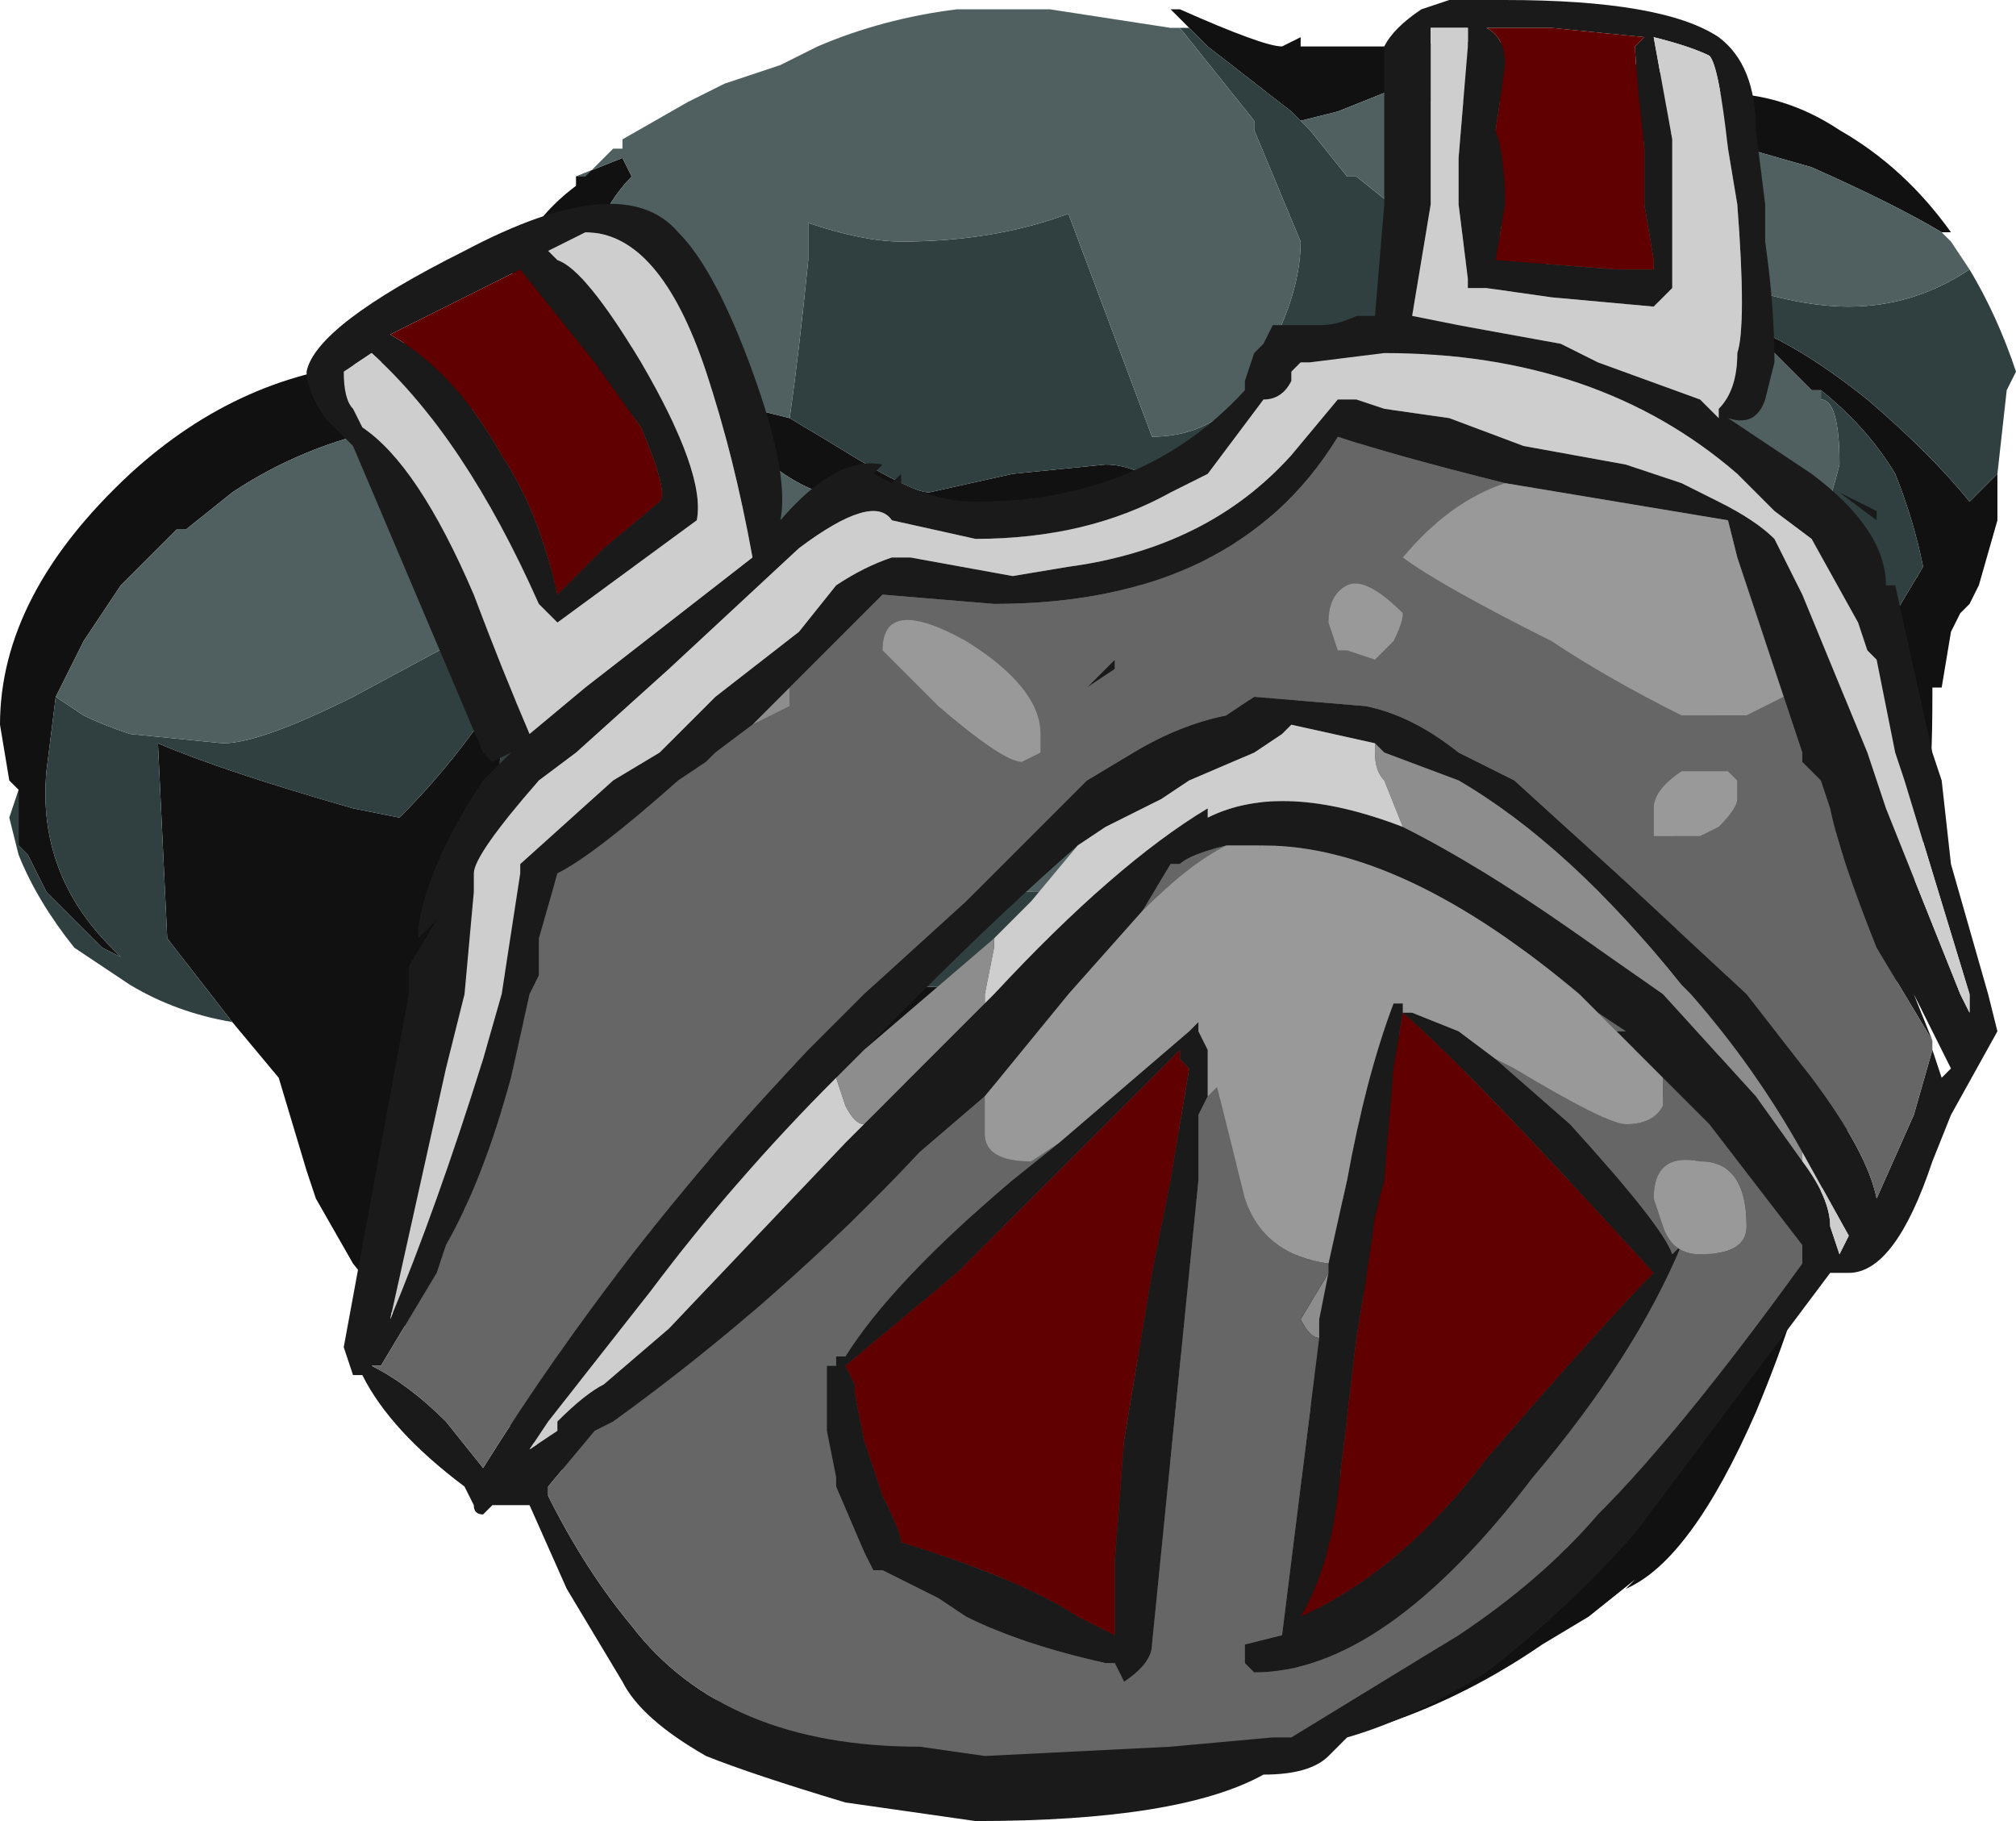 <?xml version="1.0" encoding="UTF-8" standalone="no"?>
<svg xmlns:ffdec="https://www.free-decompiler.com/flash" xmlns:xlink="http://www.w3.org/1999/xlink" ffdec:objectType="frame" height="68.6px" width="75.95px" xmlns="http://www.w3.org/2000/svg">
  <g transform="matrix(1.0, 0.0, 0.0, 1.0, 37.1, 31.5)">
    <use ffdec:characterId="2019" height="67.2" transform="matrix(1.0, 0.0, 0.0, 1.0, -37.1, -31.15)" width="75.95" xlink:href="#sprite0"/>
    <use ffdec:characterId="2022" height="9.8" transform="matrix(7.0, 0.0, 0.0, 7.0, -25.55, -31.5)" width="9.1" xlink:href="#shape1"/>
  </g>
  <defs>
    <g id="sprite0" transform="matrix(1.0, 0.0, 0.0, 1.0, 37.1, 31.15)">
      <use ffdec:characterId="2018" height="9.6" transform="matrix(7.0, 0.0, 0.0, 7.0, -37.1, -31.15)" width="10.85" xlink:href="#shape0"/>
    </g>
    <g id="shape0" transform="matrix(1.0, 0.0, 0.0, 1.0, 5.3, 4.45)">
      <path d="M5.15 -3.25 Q4.9 -3.4 4.45 -3.6 L3.75 -3.8 3.6 -3.75 3.35 -3.7 3.3 -3.65 3.2 -3.65 Q2.9 -3.55 2.9 -3.4 2.9 -3.3 3.0 -3.25 L3.05 -3.25 3.05 -3.2 3.15 -3.15 2.8 -2.95 2.75 -2.95 2.75 -2.9 2.55 -2.7 2.25 -2.35 2.1 -2.2 Q2.0 -2.1 1.9 -2.0 L1.9 -1.85 1.85 -1.8 1.85 -1.65 Q1.9 -1.4 1.7 -1.3 1.7 -1.55 1.55 -1.7 L1.5 -1.8 1.45 -1.85 Q1.45 -1.95 1.85 -2.3 L1.9 -2.4 Q2.0 -2.55 2.25 -2.8 L2.65 -3.15 2.8 -3.25 2.7 -3.4 2.65 -3.6 Q2.65 -3.8 2.95 -3.9 L2.8 -3.95 2.25 -3.95 2.15 -4.0 1.9 -3.9 1.7 -3.85 1.65 -3.9 1.2 -4.25 1.1 -4.35 1.0 -4.45 1.05 -4.45 Q1.5 -4.25 1.6 -4.25 L1.7 -4.3 1.7 -4.25 2.25 -4.25 Q3.05 -4.35 3.8 -4.05 L3.95 -4.0 Q4.3 -4.0 4.6 -3.8 4.95 -3.6 5.2 -3.25 L5.15 -3.25 M-1.05 -2.25 L-0.8 -2.1 Q-0.4 -1.85 -0.3 -1.85 L0.15 -1.95 0.65 -2.0 Q0.85 -2.0 1.05 -1.8 1.2 -1.6 1.3 -1.2 L1.4 -0.85 1.4 -0.8 1.5 -0.5 1.55 -0.5 1.55 -0.25 1.6 0.0 1.55 0.0 1.6 0.25 1.65 0.45 1.65 0.5 1.7 0.6 Q1.7 0.8 1.4 0.85 L1.1 0.9 Q0.7 1.25 0.15 1.35 L-0.8 1.3 -0.95 1.25 Q-1.25 1.15 -1.5 0.95 L-1.55 0.95 -1.95 0.75 -2.1 0.75 -2.3 0.75 -2.65 0.75 -2.6 0.85 Q-2.15 1.45 -1.7 1.5 -1.8 1.3 -1.8 1.1 L-1.8 1.05 -1.75 1.05 -1.45 1.5 Q-1.15 1.85 -0.7 2.05 L-0.65 2.05 Q-0.7 2.1 -0.75 2.15 L-1.3 1.9 -1.6 1.65 -1.7 1.55 -1.9 1.55 -1.85 1.95 -1.85 2.05 Q-1.7 2.45 -1.15 2.5 L-1.2 2.55 -1.35 2.6 Q-1.8 2.6 -2.05 2.3 L-2.1 2.15 -2.35 2.15 Q-2.55 2.15 -2.7 2.05 L-2.8 1.95 -2.85 1.95 -2.15 3.0 -2.1 3.1 Q-1.95 3.45 -1.75 3.8 L-1.65 3.8 Q-1.55 4.1 -1.05 4.35 -0.55 4.7 0.1 4.75 L0.6 4.8 0.9 4.8 1.35 4.7 1.45 4.65 1.6 4.65 1.6 4.55 1.7 4.2 1.8 3.8 1.8 3.2 Q1.8 3.15 1.75 3.05 L1.55 2.95 1.5 2.85 1.4 2.8 Q1.35 2.75 1.35 2.7 L1.65 2.3 1.7 2.2 1.85 2.05 Q2.1 1.75 2.1 1.6 L2.05 1.5 2.05 1.3 2.0 1.25 2.0 0.9 2.1 0.85 Q2.2 0.95 2.35 1.4 L2.35 1.6 2.4 1.7 2.4 2.0 Q2.4 2.2 2.3 2.3 L2.05 2.45 Q1.75 2.65 1.9 3.3 1.95 3.55 1.85 4.0 L1.65 4.6 1.85 4.55 1.95 4.5 2.65 4.3 2.95 4.05 3.05 3.95 3.1 3.85 3.25 3.75 Q3.5 3.6 3.7 3.05 3.85 2.7 3.95 2.3 L3.9 2.1 4.0 1.75 4.0 1.7 Q3.8 1.4 3.25 1.25 L3.15 1.2 3.25 1.2 3.65 1.1 Q3.8 1.1 4.0 1.2 4.15 1.3 4.3 1.3 L4.35 1.25 4.4 1.25 4.55 0.95 4.6 0.8 4.6 0.7 Q4.65 0.65 4.65 0.35 4.65 0.2 4.6 0.15 L4.65 0.05 4.55 -0.05 4.5 -0.05 4.45 0.0 4.45 0.05 4.4 0.0 4.3 0.15 4.2 0.2 3.65 0.55 3.3 0.6 3.2 0.6 2.5 0.65 2.6 0.65 2.7 0.6 Q3.0 0.5 3.25 0.35 3.5 0.2 3.75 -0.05 L3.9 0.0 Q4.05 0.0 4.25 -0.2 L4.8 -1.0 4.9 -1.2 5.05 -1.45 Q5.0 -1.7 4.9 -1.95 4.75 -2.2 4.5 -2.4 L4.45 -2.4 4.25 -2.6 4.0 -2.75 3.95 -2.75 3.9 -2.8 Q4.25 -2.75 4.75 -2.35 5.1 -2.05 5.3 -1.8 L5.45 -1.95 5.45 -1.75 Q5.45 -1.85 5.45 -1.7 L5.35 -1.35 5.3 -1.25 5.25 -1.2 5.2 -1.1 5.15 -0.8 5.1 -0.8 5.1 -0.75 Q5.1 -0.05 5.0 0.25 L5.0 0.3 Q4.95 0.4 4.95 0.6 L4.85 1.05 4.8 1.2 4.8 1.25 Q4.55 1.75 4.45 2.05 L4.45 2.15 Q4.4 2.5 4.15 3.1 3.8 3.9 3.45 4.05 L3.5 4.0 3.25 4.2 3.0 4.35 Q2.2 4.9 1.25 4.95 L0.6 5.1 Q-0.35 5.3 -1.15 4.85 L-1.2 4.8 Q-1.6 4.6 -1.85 4.2 -2.1 3.8 -2.3 3.35 L-2.8 3.0 -3.15 2.6 -3.2 2.55 -3.4 2.3 -3.6 1.95 -3.65 1.8 -3.8 1.3 -4.05 1.0 -4.4 0.55 -4.45 -0.5 Q-4.1 -0.35 -3.4 -0.15 L-3.15 -0.1 Q-2.65 -0.6 -2.35 -1.25 L-2.25 -1.45 -2.35 -1.2 -2.45 -0.85 Q-2.65 -0.5 -2.6 -0.3 -2.55 -0.1 -2.55 0.1 L-2.15 0.35 -1.7 0.55 -1.5 0.6 Q-1.05 0.75 -0.6 0.8 L0.9 0.85 Q1.2 0.7 1.3 0.6 L1.35 0.55 Q1.5 0.4 1.5 -0.05 L1.5 -0.15 1.4 -0.4 1.35 -0.55 1.2 -0.85 1.15 -0.9 Q0.9 -1.45 0.35 -1.65 L-0.35 -1.8 -0.6 -1.8 Q-0.9 -1.8 -1.15 -2.0 L-1.2 -2.05 Q-1.4 -2.15 -1.8 -2.25 L-2.45 -2.35 -2.75 -2.3 -3.2 -2.2 -3.3 -2.2 -3.4 -2.15 Q-3.75 -2.05 -4.05 -1.85 L-4.3 -1.65 -4.35 -1.65 -4.65 -1.35 -4.85 -1.05 -5.0 -0.75 -5.05 -0.35 Q-5.1 0.2 -4.7 0.6 L-4.65 0.65 -4.75 0.6 -5.05 0.3 -5.15 0.1 -5.2 0.05 -5.2 -0.25 -5.25 -0.3 -5.3 -0.6 Q-5.3 -1.3 -4.6 -1.95 -4.0 -2.5 -3.25 -2.55 -3.15 -2.65 -2.9 -2.8 L-2.55 -3.0 -2.5 -3.15 Q-2.4 -3.35 -2.2 -3.5 L-2.2 -3.55 -1.95 -3.65 -1.9 -3.55 Q-2.15 -3.3 -2.15 -2.85 L-2.15 -2.75 -2.2 -2.7 -2.1 -2.65 Q-2.05 -2.6 -2.0 -2.6 L-1.95 -2.6 -1.95 -2.65 Q-1.8 -2.6 -1.6 -2.5 L-1.25 -2.3 -1.05 -2.25 M3.1 2.2 L3.1 2.2 M-2.55 1.25 L-2.8 1.0 -2.5 1.7 -2.15 1.9 -2.15 1.65 -2.1 1.5 Q-2.35 1.45 -2.55 1.25" fill="#111111" fill-rule="evenodd" stroke="none"/>
      <path d="M1.1 -4.35 L1.2 -4.25 1.65 -3.9 1.7 -3.85 1.75 -3.8 1.95 -3.55 2.0 -3.55 2.25 -3.35 Q2.45 -3.25 2.65 -3.15 L2.25 -2.8 Q2.0 -2.55 1.9 -2.4 L1.85 -2.3 Q1.45 -1.95 1.45 -1.85 L1.45 -1.8 Q1.35 -1.7 1.35 -1.55 1.35 -1.45 1.5 -1.15 L1.5 -1.1 1.4 -0.85 1.3 -1.2 Q1.2 -1.6 1.05 -1.8 0.85 -2.0 0.65 -2.0 L0.15 -1.95 -0.3 -1.85 Q-0.4 -1.85 -0.8 -2.1 L-1.05 -2.25 Q-1.0 -2.6 -0.95 -3.1 L-0.95 -3.3 Q-0.65 -3.2 -0.45 -3.2 0.05 -3.2 0.45 -3.35 L0.9 -2.15 Q1.35 -2.15 1.55 -2.65 1.7 -2.95 1.7 -3.2 L1.45 -3.8 1.45 -3.85 1.05 -4.35 1.1 -4.35 M1.4 -0.4 L1.5 -0.15 1.5 -0.05 Q1.5 0.4 1.35 0.55 L1.3 0.6 Q1.2 0.7 0.9 0.85 L-0.6 0.8 Q-1.05 0.75 -1.5 0.6 L-1.7 0.55 -2.15 0.35 -2.55 0.1 Q-2.55 -0.1 -2.6 -0.3 -2.65 -0.5 -2.45 -0.85 L-2.35 -1.2 -2.25 -1.45 -2.35 -1.25 Q-2.65 -0.6 -3.15 -0.1 L-3.4 -0.15 Q-4.1 -0.35 -4.45 -0.5 L-4.4 0.55 -4.05 1.0 Q-4.35 0.95 -4.6 0.8 L-4.9 0.6 Q-5.1 0.35 -5.2 0.1 L-5.25 -0.1 -5.2 -0.25 -5.2 0.05 -5.15 0.1 -5.05 0.3 -4.75 0.6 -4.65 0.65 -4.7 0.6 Q-5.1 0.2 -5.05 -0.35 L-5.0 -0.75 -4.85 -0.65 Q-4.75 -0.6 -4.6 -0.55 L-4.1 -0.5 Q-3.9 -0.5 -3.4 -0.75 L-2.75 -1.1 -2.6 -1.25 Q-2.2 -1.6 -1.85 -1.8 L-1.6 -1.95 -1.7 -1.8 -2.15 -0.95 Q-1.95 -0.75 -1.65 -0.45 -0.75 0.3 0.3 0.3 1.5 0.3 1.5 -0.05 L1.4 -0.4 M5.45 -1.95 L5.3 -1.8 Q5.1 -2.05 4.75 -2.35 4.25 -2.75 3.9 -2.8 L3.95 -2.75 3.55 -2.9 3.95 -3.0 Q4.35 -2.85 4.65 -2.85 5.0 -2.85 5.3 -3.05 5.45 -2.8 5.55 -2.5 L5.5 -2.4 5.45 -1.95 M4.5 -2.4 Q4.75 -2.2 4.9 -1.95 5.0 -1.7 5.05 -1.45 L4.9 -1.2 4.8 -1.0 4.25 -0.2 Q4.05 0.0 3.9 0.0 L3.75 -0.05 Q3.5 0.2 3.25 0.35 3.0 0.5 2.7 0.6 L2.2 0.7 1.85 0.75 1.85 0.65 1.8 0.6 Q1.75 0.5 1.65 0.5 L1.65 0.45 1.6 0.25 1.55 0.0 1.6 0.0 1.55 -0.25 1.55 -0.5 1.5 -0.5 1.4 -0.8 1.5 -1.1 1.75 -0.6 Q2.2 0.25 2.4 0.25 2.6 0.25 2.95 0.0 L3.0 0.0 3.25 -0.05 3.25 -0.1 Q3.7 -0.35 3.85 -0.55 L3.9 -0.6 4.15 -1.0 4.25 -1.1 4.3 -1.2 Q4.5 -1.6 4.6 -2.0 4.6 -2.35 4.5 -2.35 L4.5 -2.4 M2.5 0.65 L3.2 0.6 3.25 0.65 3.5 0.75 4.2 0.75 Q4.25 0.75 4.45 0.85 L4.55 0.95 4.4 1.25 4.35 1.25 4.3 1.3 Q4.15 1.3 4.0 1.2 3.8 1.1 3.65 1.1 L3.25 1.2 3.15 1.2 3.25 1.25 Q3.8 1.4 4.0 1.7 L4.0 1.75 3.9 2.1 3.95 2.3 Q3.85 2.7 3.7 3.05 3.5 3.6 3.25 3.75 L3.1 3.85 3.05 3.95 2.95 4.05 2.65 4.3 1.95 4.5 1.85 4.55 1.65 4.6 1.85 4.0 Q1.95 3.55 1.9 3.3 1.75 2.65 2.05 2.45 L2.3 2.3 Q2.4 2.2 2.4 2.0 L2.4 1.7 2.4 1.75 Q2.5 1.9 2.65 1.9 L3.2 1.85 3.25 1.85 Q3.4 1.8 3.4 1.65 3.4 1.55 3.25 1.45 3.15 1.3 2.85 1.25 2.35 1.2 2.35 1.6 L2.35 1.4 Q2.2 0.95 2.1 0.85 L2.0 0.9 2.0 1.25 2.05 1.3 2.05 1.5 Q2.0 1.45 1.95 1.45 L1.85 1.45 1.6 1.5 1.15 2.0 1.15 2.3 Q1.2 2.35 1.3 2.35 L1.6 2.3 1.65 2.3 1.35 2.7 Q1.35 2.75 1.4 2.8 L1.2 2.8 Q0.6 2.75 0.6 3.1 0.6 3.25 0.95 3.35 1.25 3.5 1.55 3.5 1.7 3.5 1.75 3.4 L1.75 3.05 Q1.8 3.15 1.8 3.2 L1.8 3.8 1.7 4.2 1.6 4.55 1.6 4.65 1.45 4.65 1.35 4.7 0.9 4.8 Q0.65 4.4 0.55 4.4 0.3 4.25 0.1 4.0 L-0.2 3.6 Q-0.1 4.0 0.0 4.1 0.05 4.2 0.05 4.45 L0.1 4.75 Q-0.55 4.7 -1.05 4.35 -1.55 4.1 -1.65 3.8 L-1.75 3.8 Q-1.95 3.45 -2.1 3.1 L-2.15 3.0 -2.85 1.95 -2.8 1.95 -2.7 2.05 Q-2.55 2.15 -2.35 2.15 L-2.1 2.15 -2.05 2.3 Q-1.8 2.6 -1.35 2.6 L-1.2 2.55 -1.15 2.5 Q-1.7 2.45 -1.85 2.05 L-1.85 1.95 -1.9 1.55 -1.7 1.55 Q-1.75 1.6 -1.75 1.85 -1.75 1.95 -1.65 2.0 -1.55 2.15 -1.3 2.15 L-1.25 2.1 -1.3 1.9 -0.75 2.15 Q-0.7 2.1 -0.65 2.05 L-0.7 2.05 Q-1.15 1.85 -1.45 1.5 L-1.75 1.05 -1.8 1.05 -1.8 1.0 Q-1.85 0.95 -2.1 0.75 L-1.95 0.75 -1.55 0.95 -1.5 0.95 Q-1.5 1.2 -1.35 1.35 -1.2 1.45 -0.85 1.55 L-0.8 1.5 Q-0.85 1.4 -0.95 1.25 L-0.8 1.3 0.15 1.35 Q-0.2 1.45 -0.65 1.45 L-0.4 1.7 -0.7 2.05 -0.4 1.75 -0.3 1.8 Q-0.05 2.1 0.15 2.1 0.4 2.1 1.15 1.5 L1.85 0.95 2.0 1.0 2.0 0.95 1.85 0.85 1.85 0.8 2.15 0.75 2.5 0.65 M-1.8 1.1 Q-1.8 1.3 -1.7 1.5 -2.15 1.45 -2.6 0.85 L-2.65 0.75 -2.3 0.75 -2.45 0.75 -2.35 0.85 Q-2.2 1.05 -2.0 1.15 L-1.8 1.15 -1.8 1.1 M3.1 2.2 L3.1 2.2 M2.15 2.9 Q2.2 3.05 2.35 3.05 2.5 3.05 2.85 2.75 L3.2 2.5 Q3.2 2.25 2.65 2.3 2.1 2.35 2.1 2.75 2.1 2.85 2.15 2.9 M-2.2 -3.55 L-2.2 -3.5 -2.2 -3.55 M-1.2 -2.05 L-1.15 -2.0 -1.3 -2.0 -1.2 -2.05 M-2.55 1.25 Q-2.35 1.45 -2.1 1.5 L-2.15 1.65 -2.15 1.9 -2.5 1.7 -2.8 1.0 -2.55 1.25" fill="#304040" fill-rule="evenodd" stroke="none"/>
      <path d="M2.1 -2.2 L2.25 -2.35 2.55 -2.7 2.75 -2.9 2.75 -2.95 2.8 -2.95 3.15 -3.15 3.05 -3.2 3.05 -3.25 3.0 -3.25 Q2.9 -3.3 2.9 -3.4 2.9 -3.55 3.2 -3.65 L3.3 -3.65 3.35 -3.7 3.6 -3.75 3.75 -3.8 4.45 -3.6 Q4.9 -3.4 5.15 -3.25 L5.2 -3.2 5.3 -3.05 Q5.0 -2.85 4.65 -2.85 4.35 -2.85 3.95 -3.0 L3.55 -2.9 3.95 -2.75 4.0 -2.75 4.25 -2.6 4.45 -2.4 4.5 -2.4 4.5 -2.35 Q4.6 -2.35 4.6 -2.0 4.5 -1.6 4.3 -1.2 L4.25 -1.1 4.15 -1.0 3.9 -0.6 3.85 -0.55 Q3.7 -0.35 3.25 -0.1 L3.25 -0.05 3.0 0.0 2.95 0.0 Q2.6 0.25 2.4 0.25 2.2 0.25 1.75 -0.6 L1.5 -1.1 1.4 -0.8 1.4 -0.85 1.5 -1.1 1.5 -1.15 Q1.35 -1.45 1.35 -1.55 1.35 -1.7 1.45 -1.8 L1.45 -1.85 1.5 -1.8 1.55 -1.7 Q1.7 -1.55 1.7 -1.3 1.9 -1.4 1.85 -1.65 L1.85 -1.8 1.9 -1.85 1.9 -2.0 Q2.0 -2.1 2.1 -2.2 M1.7 -3.85 L1.9 -3.9 2.15 -4.0 2.25 -3.95 2.8 -3.95 2.95 -3.9 Q2.65 -3.8 2.65 -3.6 L2.7 -3.4 2.8 -3.25 2.65 -3.15 Q2.45 -3.25 2.25 -3.35 L2.0 -3.55 1.95 -3.55 1.75 -3.8 1.7 -3.85 M-2.2 -3.55 L-2.15 -3.55 -2.0 -3.7 -1.95 -3.7 -1.95 -3.75 -1.6 -3.95 -1.4 -4.05 -1.1 -4.15 -0.9 -4.25 Q-0.55 -4.4 -0.15 -4.45 L0.35 -4.45 1.0 -4.35 1.05 -4.35 1.45 -3.85 1.45 -3.8 1.7 -3.2 Q1.7 -2.95 1.55 -2.65 1.35 -2.15 0.9 -2.15 L0.45 -3.35 Q0.05 -3.2 -0.45 -3.2 -0.65 -3.2 -0.95 -3.3 L-0.95 -3.1 Q-1.0 -2.6 -1.05 -2.25 L-1.25 -2.3 -1.6 -2.5 Q-1.8 -2.6 -1.95 -2.65 L-1.95 -2.6 -2.0 -2.6 Q-2.05 -2.6 -2.1 -2.65 L-2.2 -2.7 -2.15 -2.75 -2.15 -2.85 Q-2.15 -3.3 -1.9 -3.55 L-1.95 -3.65 -2.2 -3.55 M-1.15 -2.0 Q-0.9 -1.8 -0.6 -1.8 L-0.35 -1.8 0.35 -1.65 Q0.9 -1.45 1.15 -0.9 L1.2 -0.85 1.35 -0.55 1.4 -0.4 1.5 -0.05 Q1.5 0.3 0.3 0.3 -0.75 0.3 -1.65 -0.45 -1.95 -0.75 -2.15 -0.95 L-1.7 -1.8 -1.6 -1.95 -1.85 -1.8 Q-2.2 -1.6 -2.6 -1.25 L-2.75 -1.1 -3.4 -0.75 Q-3.9 -0.5 -4.1 -0.5 L-4.6 -0.55 Q-4.75 -0.6 -4.85 -0.65 L-5.0 -0.75 -4.85 -1.05 -4.65 -1.35 -4.35 -1.65 -4.3 -1.65 -4.05 -1.85 Q-3.75 -2.05 -3.4 -2.15 L-3.3 -2.2 -3.2 -2.2 -2.75 -2.3 -2.45 -2.35 -1.8 -2.25 Q-1.4 -2.15 -1.2 -2.05 L-1.3 -2.0 -1.15 -2.0 M2.7 0.6 L2.6 0.65 2.5 0.65 2.15 0.75 1.85 0.8 1.85 0.85 2.0 0.95 2.0 1.0 1.85 0.95 1.15 1.5 Q0.4 2.1 0.15 2.1 -0.05 2.1 -0.3 1.8 L-0.4 1.75 -0.7 2.05 -0.4 1.7 -0.65 1.45 Q-0.2 1.45 0.15 1.35 0.7 1.25 1.1 0.9 L1.4 0.85 Q1.7 0.8 1.7 0.6 L1.65 0.5 Q1.75 0.5 1.8 0.6 L1.85 0.65 1.85 0.75 2.2 0.7 2.7 0.6 M3.2 0.6 L3.3 0.6 3.65 0.55 4.2 0.2 4.3 0.15 4.4 0.0 4.45 0.05 4.45 0.0 4.5 -0.05 4.55 -0.05 4.65 0.05 4.6 0.15 Q4.65 0.2 4.65 0.35 4.65 0.65 4.6 0.7 L4.6 0.8 4.55 0.95 4.45 0.85 Q4.25 0.75 4.2 0.75 L3.5 0.75 3.25 0.65 3.2 0.6 M2.4 1.7 L2.35 1.6 Q2.35 1.2 2.85 1.25 3.15 1.3 3.25 1.45 3.4 1.55 3.4 1.65 3.4 1.8 3.25 1.85 L3.2 1.85 2.65 1.9 Q2.5 1.9 2.4 1.75 L2.4 1.7 M2.05 1.5 L2.1 1.6 Q2.1 1.75 1.85 2.05 L1.7 2.2 1.65 2.3 1.6 2.3 1.3 2.35 Q1.2 2.35 1.15 2.3 L1.15 2.0 1.6 1.5 1.85 1.45 1.95 1.45 Q2.0 1.45 2.05 1.5 M1.4 2.8 L1.5 2.85 1.55 2.95 1.75 3.05 1.75 3.4 Q1.7 3.5 1.55 3.5 1.25 3.5 0.95 3.35 0.6 3.25 0.6 3.1 0.6 2.75 1.2 2.8 L1.4 2.8 M0.9 4.8 L0.6 4.8 0.1 4.75 0.05 4.45 Q0.05 4.2 0.0 4.1 -0.1 4.0 -0.2 3.6 L0.1 4.0 Q0.3 4.25 0.55 4.4 0.65 4.4 0.9 4.8 M-1.7 1.55 L-1.6 1.65 -1.3 1.9 -1.25 2.1 -1.3 2.15 Q-1.55 2.15 -1.65 2.0 -1.75 1.95 -1.75 1.85 -1.75 1.6 -1.7 1.55 M-1.8 1.05 L-1.8 1.1 -1.8 1.15 -2.0 1.15 Q-2.2 1.05 -2.35 0.85 L-2.45 0.75 -2.3 0.75 -2.1 0.75 Q-1.85 0.95 -1.8 1.0 L-1.8 1.05 M-1.5 0.95 Q-1.25 1.15 -0.95 1.25 -0.85 1.4 -0.8 1.5 L-0.85 1.55 Q-1.2 1.45 -1.35 1.35 -1.5 1.2 -1.5 0.95 M2.15 2.9 Q2.1 2.85 2.1 2.75 2.1 2.35 2.65 2.3 3.2 2.25 3.2 2.5 L2.85 2.75 Q2.5 3.05 2.35 3.05 2.2 3.05 2.15 2.9" fill="#506060" fill-rule="evenodd" stroke="none"/>
    </g>
    <g id="shape1" transform="matrix(1.0, 0.0, 0.0, 1.0, 3.65, 4.5)">
      <path d="M3.95 -4.3 Q4.15 -4.15 4.15 -3.8 L4.2 -3.4 4.2 -3.2 Q4.25 -2.85 4.25 -2.55 L4.2 -2.35 Q4.15 -2.2 4.0 -2.25 L4.45 -1.95 Q4.85 -1.65 4.85 -1.35 L4.9 -1.35 5.1 -0.45 5.15 -0.3 5.2 0.15 5.4 0.85 5.45 1.05 5.2 1.5 5.1 1.75 Q4.9 2.35 4.65 2.35 L4.55 2.35 3.5 3.75 Q3.15 4.15 2.7 4.5 2.3 4.75 1.95 4.85 L1.85 4.95 Q1.75 5.05 1.5 5.05 1.05 5.3 -0.05 5.3 L-0.75 5.2 Q-1.25 5.05 -1.5 4.95 -1.85 4.75 -1.95 4.55 L-2.25 4.05 -2.45 3.6 -2.65 3.6 -2.7 3.65 Q-2.75 3.65 -2.75 3.6 L-2.8 3.5 Q-3.2 3.2 -3.35 2.9 L-3.4 2.9 -3.45 2.75 -3.1 0.85 -3.1 0.7 -2.95 0.45 -3.05 0.55 -3.05 0.5 Q-3.0 0.15 -2.7 -0.3 L-2.55 -0.45 -2.65 -0.4 -2.7 -0.45 -3.4 -2.1 -3.55 -2.25 Q-3.65 -2.4 -3.65 -2.5 -3.6 -2.75 -2.8 -3.15 -1.95 -3.6 -1.65 -3.25 -1.45 -3.05 -1.25 -2.5 -1.05 -1.95 -1.1 -1.7 -0.8 -2.05 -0.55 -2.0 L-0.6 -1.95 -0.5 -1.9 -0.45 -1.95 -0.45 -1.9 Q-0.25 -1.8 -0.05 -1.8 0.85 -1.8 1.4 -2.4 L1.4 -2.45 1.45 -2.6 1.5 -2.65 1.55 -2.75 1.8 -2.75 Q1.9 -2.75 2.0 -2.8 L2.1 -2.8 2.15 -3.4 2.15 -3.6 Q2.15 -4.05 2.15 -4.25 2.2 -4.35 2.35 -4.45 L2.5 -4.5 2.8 -4.5 Q3.65 -4.5 3.95 -4.3 M3.5 -4.25 L3.55 -4.3 3.05 -4.35 2.7 -4.35 Q2.8 -4.3 2.8 -4.15 L2.75 -3.8 Q2.8 -3.65 2.8 -3.4 L2.75 -3.1 3.4 -3.05 3.6 -3.05 3.6 -3.1 3.55 -3.4 3.55 -3.7 Q3.5 -4.15 3.5 -4.25 M3.6 -4.3 L3.7 -3.75 3.7 -2.95 3.6 -2.85 3.05 -2.9 2.7 -2.95 2.6 -2.95 2.6 -3.0 2.55 -3.4 2.55 -3.65 2.6 -4.25 2.6 -4.35 2.4 -4.35 2.4 -3.4 2.3 -2.8 2.55 -2.75 3.1 -2.65 3.3 -2.55 3.85 -2.35 3.95 -2.25 3.95 -2.3 Q4.05 -2.4 4.05 -2.6 4.1 -2.75 4.05 -3.4 L4.0 -3.7 Q3.95 -4.15 3.9 -4.2 3.8 -4.25 3.6 -4.3 M2.0 -2.35 L2.15 -2.3 2.5 -2.25 2.9 -2.1 3.45 -2.0 3.75 -1.9 3.95 -1.8 Q4.15 -1.7 4.25 -1.6 L4.4 -1.3 4.75 -0.45 4.85 -0.15 5.25 0.85 5.3 0.95 5.3 0.85 4.95 -0.3 4.9 -0.45 4.8 -0.95 4.75 -1.0 4.7 -1.15 4.45 -1.6 4.25 -1.75 4.05 -1.95 Q3.3 -2.6 2.15 -2.6 L1.75 -2.55 1.7 -2.55 1.65 -2.5 1.65 -2.45 Q1.6 -2.35 1.5 -2.35 L1.2 -1.95 1.0 -1.85 Q0.55 -1.6 -0.05 -1.6 L-0.5 -1.7 Q-0.6 -1.85 -1.0 -1.55 L-1.7 -0.9 -2.2 -0.45 -2.4 -0.3 Q-2.75 0.1 -2.75 0.2 L-2.75 0.3 -2.8 0.85 -2.9 1.25 -3.2 2.6 -3.2 2.6 Q-2.95 2.0 -2.7 1.2 L-2.6 0.85 -2.5 0.2 -2.5 0.15 -2.0 -0.3 -1.75 -0.45 -1.45 -0.75 -1.0 -1.1 -0.8 -1.35 Q-0.65 -1.45 -0.5 -1.5 L-0.4 -1.5 0.15 -1.4 0.45 -1.45 Q1.2 -1.55 1.65 -2.05 L1.9 -2.35 2.0 -2.35 M2.8 -1.9 Q2.2 -2.05 1.9 -2.15 1.35 -1.25 0.05 -1.25 L-0.55 -1.3 -1.05 -0.8 -1.25 -0.6 -1.45 -0.45 -1.5 -0.4 -1.65 -0.3 Q-2.1 0.1 -2.3 0.2 L-2.4 0.55 -2.4 0.75 -2.45 0.85 -2.55 1.3 Q-2.7 1.85 -2.9 2.2 L-2.95 2.35 -3.25 2.85 -3.3 2.85 Q-3.1 2.95 -2.9 3.15 L-2.7 3.4 Q-1.95 2.2 -0.95 1.15 L-0.65 0.85 -0.1 0.35 0.55 -0.3 0.8 -0.45 Q1.05 -0.6 1.3 -0.65 L1.45 -0.75 2.05 -0.7 Q2.3 -0.65 2.55 -0.45 L2.85 -0.3 3.4 0.2 4.1 0.85 4.45 1.3 Q4.75 1.7 4.8 1.95 L5.0 1.5 5.1 1.15 5.15 1.3 5.2 1.25 5.0 0.85 5.1 1.1 4.8 0.6 Q4.6 0.1 4.55 -0.15 L4.5 -0.3 4.4 -0.4 4.4 -0.45 4.25 -0.9 4.05 -1.5 4.0 -1.7 2.8 -1.9 M0.7 -0.9 L0.55 -0.8 0.7 -0.95 0.7 -0.9 M0.0 0.9 L0.05 0.85 Q0.7 0.15 1.2 -0.15 L1.2 -0.1 Q1.6 -0.3 2.25 -0.05 2.65 0.15 3.15 0.5 L3.65 0.85 4.15 1.4 4.4 1.75 Q4.55 1.95 4.55 2.1 L4.6 2.25 4.65 2.15 4.4 1.7 Q4.15 1.25 3.8 0.85 L3.75 0.8 Q3.15 0.05 2.55 -0.3 L2.15 -0.45 2.1 -0.5 1.65 -0.6 1.6 -0.55 1.45 -0.45 1.1 -0.3 0.95 -0.2 0.65 -0.05 0.5 0.05 Q0.1 0.4 -0.35 0.85 L-0.65 1.15 -0.8 1.3 Q-1.35 1.85 -1.8 2.45 L-2.35 3.15 -2.45 3.3 -2.3 3.2 -2.3 3.15 Q-2.15 3.0 -2.05 2.95 L-1.7 2.65 -0.75 1.65 -0.65 1.55 0.0 0.9 M4.1 -1.8 L4.1 -1.8 M4.8 -1.7 L4.6 -1.85 4.8 -1.75 4.8 -1.7 M3.3 0.95 L3.2 0.85 Q2.25 0.05 1.5 0.05 L1.3 0.05 Q1.1 0.1 1.05 0.15 L1.0 0.15 0.85 0.4 0.45 0.85 0.0 1.4 -0.35 1.7 Q-1.1 2.5 -2.0 3.15 L-2.1 3.2 -2.35 3.5 -2.35 3.55 Q-2.15 3.95 -1.9 4.25 -1.4 4.9 -0.35 4.9 L0.0 4.95 1.0 4.9 1.55 4.85 1.65 4.85 2.55 4.3 Q3.0 4.0 3.3 3.65 3.75 3.2 4.4 2.3 L4.4 2.2 3.9 1.55 3.65 1.3 3.4 1.05 3.45 1.05 3.3 0.95 M2.75 1.2 L3.15 1.55 Q3.65 2.1 3.7 2.25 L3.75 2.2 Q3.5 2.8 2.95 3.45 2.15 4.5 1.45 4.5 L1.4 4.45 1.4 4.35 1.6 4.3 1.8 2.7 1.8 2.6 1.85 2.35 1.85 2.3 1.95 1.85 Q2.05 1.3 2.2 0.9 L2.25 0.9 2.25 0.95 2.3 0.95 2.55 1.05 2.75 1.2 M1.2 1.4 L1.15 1.5 1.15 1.85 0.9 4.35 Q0.9 4.45 0.75 4.55 L0.7 4.45 0.65 4.45 Q0.2 4.35 -0.1 4.2 L-0.25 4.1 -0.55 3.95 -0.6 3.95 -0.65 3.85 -0.8 3.5 -0.8 3.45 -0.85 3.2 -0.85 2.85 -0.8 2.85 -0.8 2.8 -0.75 2.8 Q-0.5 2.4 0.15 1.85 L0.4 1.65 1.1 1.05 1.15 1.0 1.15 1.05 1.2 1.15 1.2 1.4 M2.25 0.95 L2.2 1.25 2.15 1.85 2.1 2.05 2.05 2.4 2.0 2.7 1.9 3.55 Q1.85 3.95 1.7 4.2 2.25 3.95 2.7 3.35 3.35 2.6 3.6 2.35 2.6 1.25 2.25 0.95 M1.1 1.25 L1.05 1.2 1.05 1.15 -0.15 2.35 -0.75 2.85 -0.7 2.95 -0.7 3.0 -0.65 3.25 -0.55 3.55 Q-0.45 3.75 -0.45 3.8 0.2 4.0 0.5 4.2 L0.7 4.3 0.7 3.9 0.75 3.25 0.9 2.35 1.0 1.85 1.1 1.25 M-3.3 -2.6 L-3.45 -2.5 Q-3.45 -2.35 -3.4 -2.3 L-3.35 -2.2 Q-3.05 -2.0 -2.75 -1.3 -2.6 -0.9 -2.45 -0.55 L-2.15 -0.8 -1.25 -1.5 Q-1.35 -2.05 -1.5 -2.5 -1.75 -3.25 -2.15 -3.25 L-2.35 -3.15 -2.3 -3.1 Q-2.15 -3.05 -1.85 -2.55 -1.5 -1.95 -1.55 -1.7 L-2.3 -1.15 -2.4 -1.25 Q-2.8 -2.15 -3.3 -2.6 M-2.1 -2.55 L-2.5 -3.05 -3.2 -2.7 Q-2.85 -2.5 -2.6 -2.05 -2.4 -1.75 -2.3 -1.3 L-2.05 -1.55 -1.75 -1.8 Q-1.7 -1.85 -1.85 -2.2 L-2.1 -2.55" fill="#1a1a1a" fill-rule="evenodd" stroke="none"/>
      <path d="M3.6 -4.3 Q3.8 -4.25 3.9 -4.2 3.95 -4.15 4.0 -3.7 L4.05 -3.4 Q4.1 -2.75 4.05 -2.6 4.05 -2.4 3.95 -2.3 L3.95 -2.25 3.85 -2.35 3.3 -2.55 3.1 -2.65 2.55 -2.75 2.3 -2.8 2.4 -3.4 2.4 -4.35 2.6 -4.35 2.6 -4.25 2.55 -3.65 2.55 -3.4 2.6 -3.0 2.6 -2.95 2.7 -2.95 3.05 -2.9 3.6 -2.85 3.7 -2.95 3.7 -3.75 3.6 -4.3 M2.0 -2.35 L1.9 -2.35 1.65 -2.05 Q1.2 -1.55 0.45 -1.45 L0.15 -1.4 -0.4 -1.5 -0.5 -1.5 Q-0.65 -1.45 -0.8 -1.35 L-1.0 -1.1 -1.45 -0.75 -1.75 -0.45 -2.0 -0.3 -2.5 0.15 -2.5 0.2 -2.6 0.85 -2.7 1.2 Q-2.95 2.0 -3.2 2.6 L-3.2 2.6 -2.9 1.25 -2.8 0.85 -2.75 0.3 -2.75 0.2 Q-2.75 0.1 -2.4 -0.3 L-2.2 -0.45 -1.7 -0.9 -1.0 -1.55 Q-0.6 -1.85 -0.5 -1.7 L-0.05 -1.6 Q0.55 -1.6 1.0 -1.85 L1.2 -1.95 1.5 -2.35 Q1.6 -2.35 1.65 -2.45 L1.65 -2.5 1.7 -2.55 1.75 -2.55 2.15 -2.6 Q3.3 -2.6 4.05 -1.95 L4.25 -1.75 4.45 -1.6 4.7 -1.15 4.75 -1.0 4.8 -0.95 4.9 -0.45 4.95 -0.3 5.3 0.85 5.3 0.95 5.25 0.85 4.85 -0.15 4.75 -0.45 4.4 -1.3 4.25 -1.6 Q4.15 -1.7 3.95 -1.8 L3.75 -1.9 3.45 -2.0 2.9 -2.1 2.5 -2.25 2.15 -2.3 2.0 -2.35 M2.25 -0.05 Q1.6 -0.3 1.2 -0.1 L1.2 -0.15 Q0.7 0.15 0.05 0.85 L0.0 0.9 0.0 0.85 0.05 0.6 0.05 0.55 0.25 0.35 0.5 0.05 0.65 -0.05 0.95 -0.2 1.1 -0.3 1.45 -0.45 1.6 -0.55 1.65 -0.6 2.1 -0.5 2.1 -0.45 Q2.1 -0.35 2.15 -0.3 L2.25 -0.05 M-0.65 1.55 L-0.75 1.65 -1.7 2.65 -2.05 2.95 Q-2.15 3.0 -2.3 3.15 L-2.3 3.2 -2.45 3.3 -2.35 3.15 -1.8 2.45 Q-1.35 1.85 -0.8 1.3 L-0.75 1.45 Q-0.7 1.55 -0.65 1.55 M4.4 1.7 L4.65 2.15 4.6 2.25 4.55 2.1 Q4.55 1.95 4.4 1.75 L4.4 1.7 M4.1 -1.8 L4.1 -1.8 M-3.3 -2.6 Q-2.8 -2.15 -2.4 -1.25 L-2.3 -1.15 -1.55 -1.7 Q-1.5 -1.95 -1.85 -2.55 -2.15 -3.05 -2.3 -3.1 L-2.35 -3.15 -2.15 -3.25 Q-1.75 -3.25 -1.5 -2.5 -1.35 -2.05 -1.25 -1.5 L-2.15 -0.8 -2.45 -0.55 Q-2.6 -0.9 -2.75 -1.3 -3.05 -2.0 -3.35 -2.2 L-3.4 -2.3 Q-3.45 -2.35 -3.45 -2.5 L-3.3 -2.6" fill="#cecece" fill-rule="evenodd" stroke="none"/>
      <path d="M-1.25 -0.6 L-1.05 -0.8 -1.05 -0.7 -1.25 -0.6 M0.0 0.9 L-0.65 1.55 Q-0.7 1.55 -0.75 1.45 L-0.8 1.3 -0.65 1.15 0.05 0.55 0.05 0.6 0.0 0.85 0.0 0.9 M2.1 -0.5 L2.15 -0.45 2.55 -0.3 Q3.15 0.05 3.75 0.8 L3.8 0.85 Q4.15 1.25 4.4 1.7 L4.4 1.75 4.15 1.4 3.65 0.85 3.15 0.5 Q2.65 0.15 2.25 -0.05 L2.15 -0.3 Q2.1 -0.35 2.1 -0.45 L2.1 -0.5 M1.8 2.7 Q1.75 2.7 1.7 2.6 L1.85 2.35 1.8 2.6 1.8 2.7" fill="#8d8d8d" fill-rule="evenodd" stroke="none"/>
      <path d="M-1.05 -0.8 L-0.55 -1.3 0.05 -1.25 Q1.35 -1.25 1.9 -2.15 2.2 -2.05 2.8 -1.9 2.5 -1.8 2.25 -1.5 2.45 -1.35 3.05 -1.05 3.35 -0.85 3.75 -0.65 L4.1 -0.65 4.3 -0.75 4.25 -0.9 4.4 -0.45 4.4 -0.4 4.5 -0.3 4.55 -0.15 Q4.6 0.1 4.8 0.6 L5.1 1.1 5.1 1.15 5.0 1.5 4.8 1.95 Q4.75 1.7 4.45 1.3 L4.1 0.85 3.4 0.2 2.85 -0.3 2.55 -0.45 Q2.3 -0.65 2.05 -0.7 L1.45 -0.75 1.3 -0.65 Q1.05 -0.6 0.8 -0.45 L0.55 -0.3 -0.1 0.35 -0.65 0.85 -0.95 1.15 Q-1.95 2.2 -2.7 3.4 L-2.9 3.15 Q-3.1 2.95 -3.3 2.85 L-3.25 2.85 -2.95 2.35 -2.9 2.2 Q-2.7 1.85 -2.55 1.3 L-2.45 0.85 -2.4 0.75 -2.4 0.55 -2.3 0.2 Q-2.1 0.1 -1.65 -0.3 L-1.5 -0.4 -1.45 -0.45 -1.25 -0.6 -1.05 -0.7 -1.05 -0.8 M0.7 -0.9 L0.7 -0.95 0.55 -0.8 0.7 -0.9 M0.3 -0.45 L0.3 -0.55 Q0.3 -0.8 -0.1 -1.05 -0.55 -1.3 -0.55 -1.0 L-0.25 -0.7 Q0.1 -0.4 0.2 -0.4 L0.3 -0.45 M2.2 -1.05 Q2.25 -1.15 2.25 -1.2 2.05 -1.4 1.95 -1.35 1.85 -1.3 1.85 -1.15 L1.9 -1.0 1.95 -1.0 2.1 -0.95 2.2 -1.05 M3.6 -0.15 L3.6 0.0 3.85 0.0 3.95 -0.05 Q4.05 -0.15 4.05 -0.2 L4.05 -0.3 4.0 -0.35 3.75 -0.35 Q3.6 -0.25 3.6 -0.15 M3.3 0.95 L3.45 1.05 3.4 1.05 3.3 0.95 M3.65 1.3 L3.9 1.55 4.4 2.2 4.4 2.3 Q3.75 3.2 3.3 3.65 3.0 4.0 2.55 4.3 L1.65 4.85 1.55 4.85 1.0 4.9 0.0 4.95 -0.35 4.9 Q-1.4 4.9 -1.9 4.25 -2.15 3.95 -2.35 3.55 L-2.35 3.5 -2.1 3.2 -2.0 3.15 Q-1.1 2.5 -0.35 1.7 L0.0 1.4 0.0 1.6 Q0.0 1.75 0.25 1.75 L0.4 1.65 0.15 1.85 Q-0.5 2.4 -0.75 2.8 L-0.8 2.8 -0.8 2.85 -0.85 2.85 -0.85 3.2 -0.8 3.45 -0.8 3.5 -0.65 3.85 -0.6 3.95 -0.55 3.95 -0.25 4.1 -0.1 4.2 Q0.2 4.35 0.65 4.45 L0.7 4.45 0.75 4.55 Q0.9 4.45 0.9 4.35 L1.15 1.85 1.15 1.5 1.2 1.4 1.25 1.35 1.4 1.95 Q1.5 2.25 1.85 2.3 L1.85 2.35 1.7 2.6 Q1.75 2.7 1.8 2.7 L1.6 4.3 1.4 4.35 1.4 4.45 1.45 4.5 Q2.15 4.5 2.95 3.45 3.5 2.8 3.75 2.2 L3.7 2.25 Q3.65 2.1 3.15 1.55 L2.75 1.2 2.85 1.25 Q3.35 1.55 3.45 1.55 3.6 1.55 3.65 1.45 L3.65 1.3 M0.85 0.4 L1.0 0.15 1.05 0.15 Q1.1 0.1 1.3 0.05 1.1 0.15 0.85 0.4 M3.85 2.25 Q4.1 2.25 4.1 2.1 4.1 1.75 3.85 1.75 3.6 1.7 3.6 1.95 L3.65 2.1 Q3.7 2.25 3.85 2.25" fill="#666666" fill-rule="evenodd" stroke="none"/>
      <path d="M2.8 -1.9 L4.0 -1.7 4.05 -1.5 4.25 -0.9 4.3 -0.75 4.1 -0.65 3.75 -0.65 Q3.35 -0.85 3.05 -1.05 2.45 -1.35 2.25 -1.5 2.5 -1.8 2.8 -1.9 M0.3 -0.45 L0.2 -0.4 Q0.1 -0.4 -0.25 -0.7 L-0.55 -1.0 Q-0.55 -1.3 -0.1 -1.05 0.3 -0.8 0.3 -0.55 L0.3 -0.45 M2.2 -1.05 L2.1 -0.95 1.95 -1.0 1.9 -1.0 1.85 -1.15 Q1.85 -1.3 1.95 -1.35 2.05 -1.4 2.25 -1.2 2.25 -1.15 2.2 -1.05 M3.6 -0.15 Q3.6 -0.25 3.75 -0.35 L4.0 -0.35 4.05 -0.3 4.05 -0.2 Q4.05 -0.15 3.95 -0.05 L3.85 0.0 3.6 0.0 3.6 -0.15 M1.3 0.05 L1.5 0.05 Q2.25 0.05 3.2 0.85 L3.3 0.95 3.4 1.05 3.65 1.3 3.65 1.45 Q3.6 1.55 3.45 1.55 3.35 1.55 2.85 1.25 L2.75 1.2 2.55 1.05 2.3 0.95 2.25 0.95 2.25 0.9 2.2 0.9 Q2.05 1.3 1.95 1.85 L1.85 2.3 Q1.5 2.25 1.4 1.95 L1.25 1.35 1.2 1.4 1.2 1.15 1.15 1.05 1.15 1.0 1.1 1.05 0.4 1.65 0.25 1.75 Q0.0 1.75 0.0 1.6 L0.0 1.4 0.45 0.85 0.85 0.4 Q1.1 0.15 1.3 0.05 M3.85 2.25 Q3.7 2.25 3.65 2.1 L3.6 1.95 Q3.6 1.7 3.85 1.75 4.1 1.75 4.1 2.1 4.1 2.25 3.85 2.25" fill="#999999" fill-rule="evenodd" stroke="none"/>
      <path d="M3.5 -4.25 Q3.5 -4.15 3.55 -3.7 L3.55 -3.4 3.6 -3.1 3.6 -3.05 3.4 -3.05 2.75 -3.1 2.8 -3.4 Q2.8 -3.65 2.75 -3.8 L2.8 -4.15 Q2.8 -4.3 2.7 -4.35 L3.05 -4.35 3.55 -4.3 3.5 -4.25 M2.25 0.95 Q2.6 1.25 3.6 2.35 3.35 2.6 2.7 3.35 2.25 3.95 1.7 4.2 1.85 3.95 1.9 3.55 L2.0 2.7 2.05 2.4 2.1 2.05 2.15 1.85 2.2 1.25 2.25 0.95 M1.1 1.25 L1.0 1.85 0.9 2.35 0.75 3.25 0.7 3.9 0.7 4.3 0.5 4.2 Q0.2 4.0 -0.45 3.8 -0.45 3.75 -0.55 3.55 L-0.65 3.25 -0.7 3.0 -0.7 2.95 -0.75 2.85 -0.15 2.35 1.05 1.15 1.05 1.2 1.1 1.25 M-2.1 -2.55 L-1.85 -2.2 Q-1.7 -1.85 -1.75 -1.8 L-2.05 -1.55 -2.3 -1.3 Q-2.4 -1.75 -2.6 -2.05 -2.85 -2.5 -3.2 -2.7 L-2.5 -3.05 -2.1 -2.55" fill="#600000" fill-rule="evenodd" stroke="none"/>
    </g>
  </defs>
</svg>
